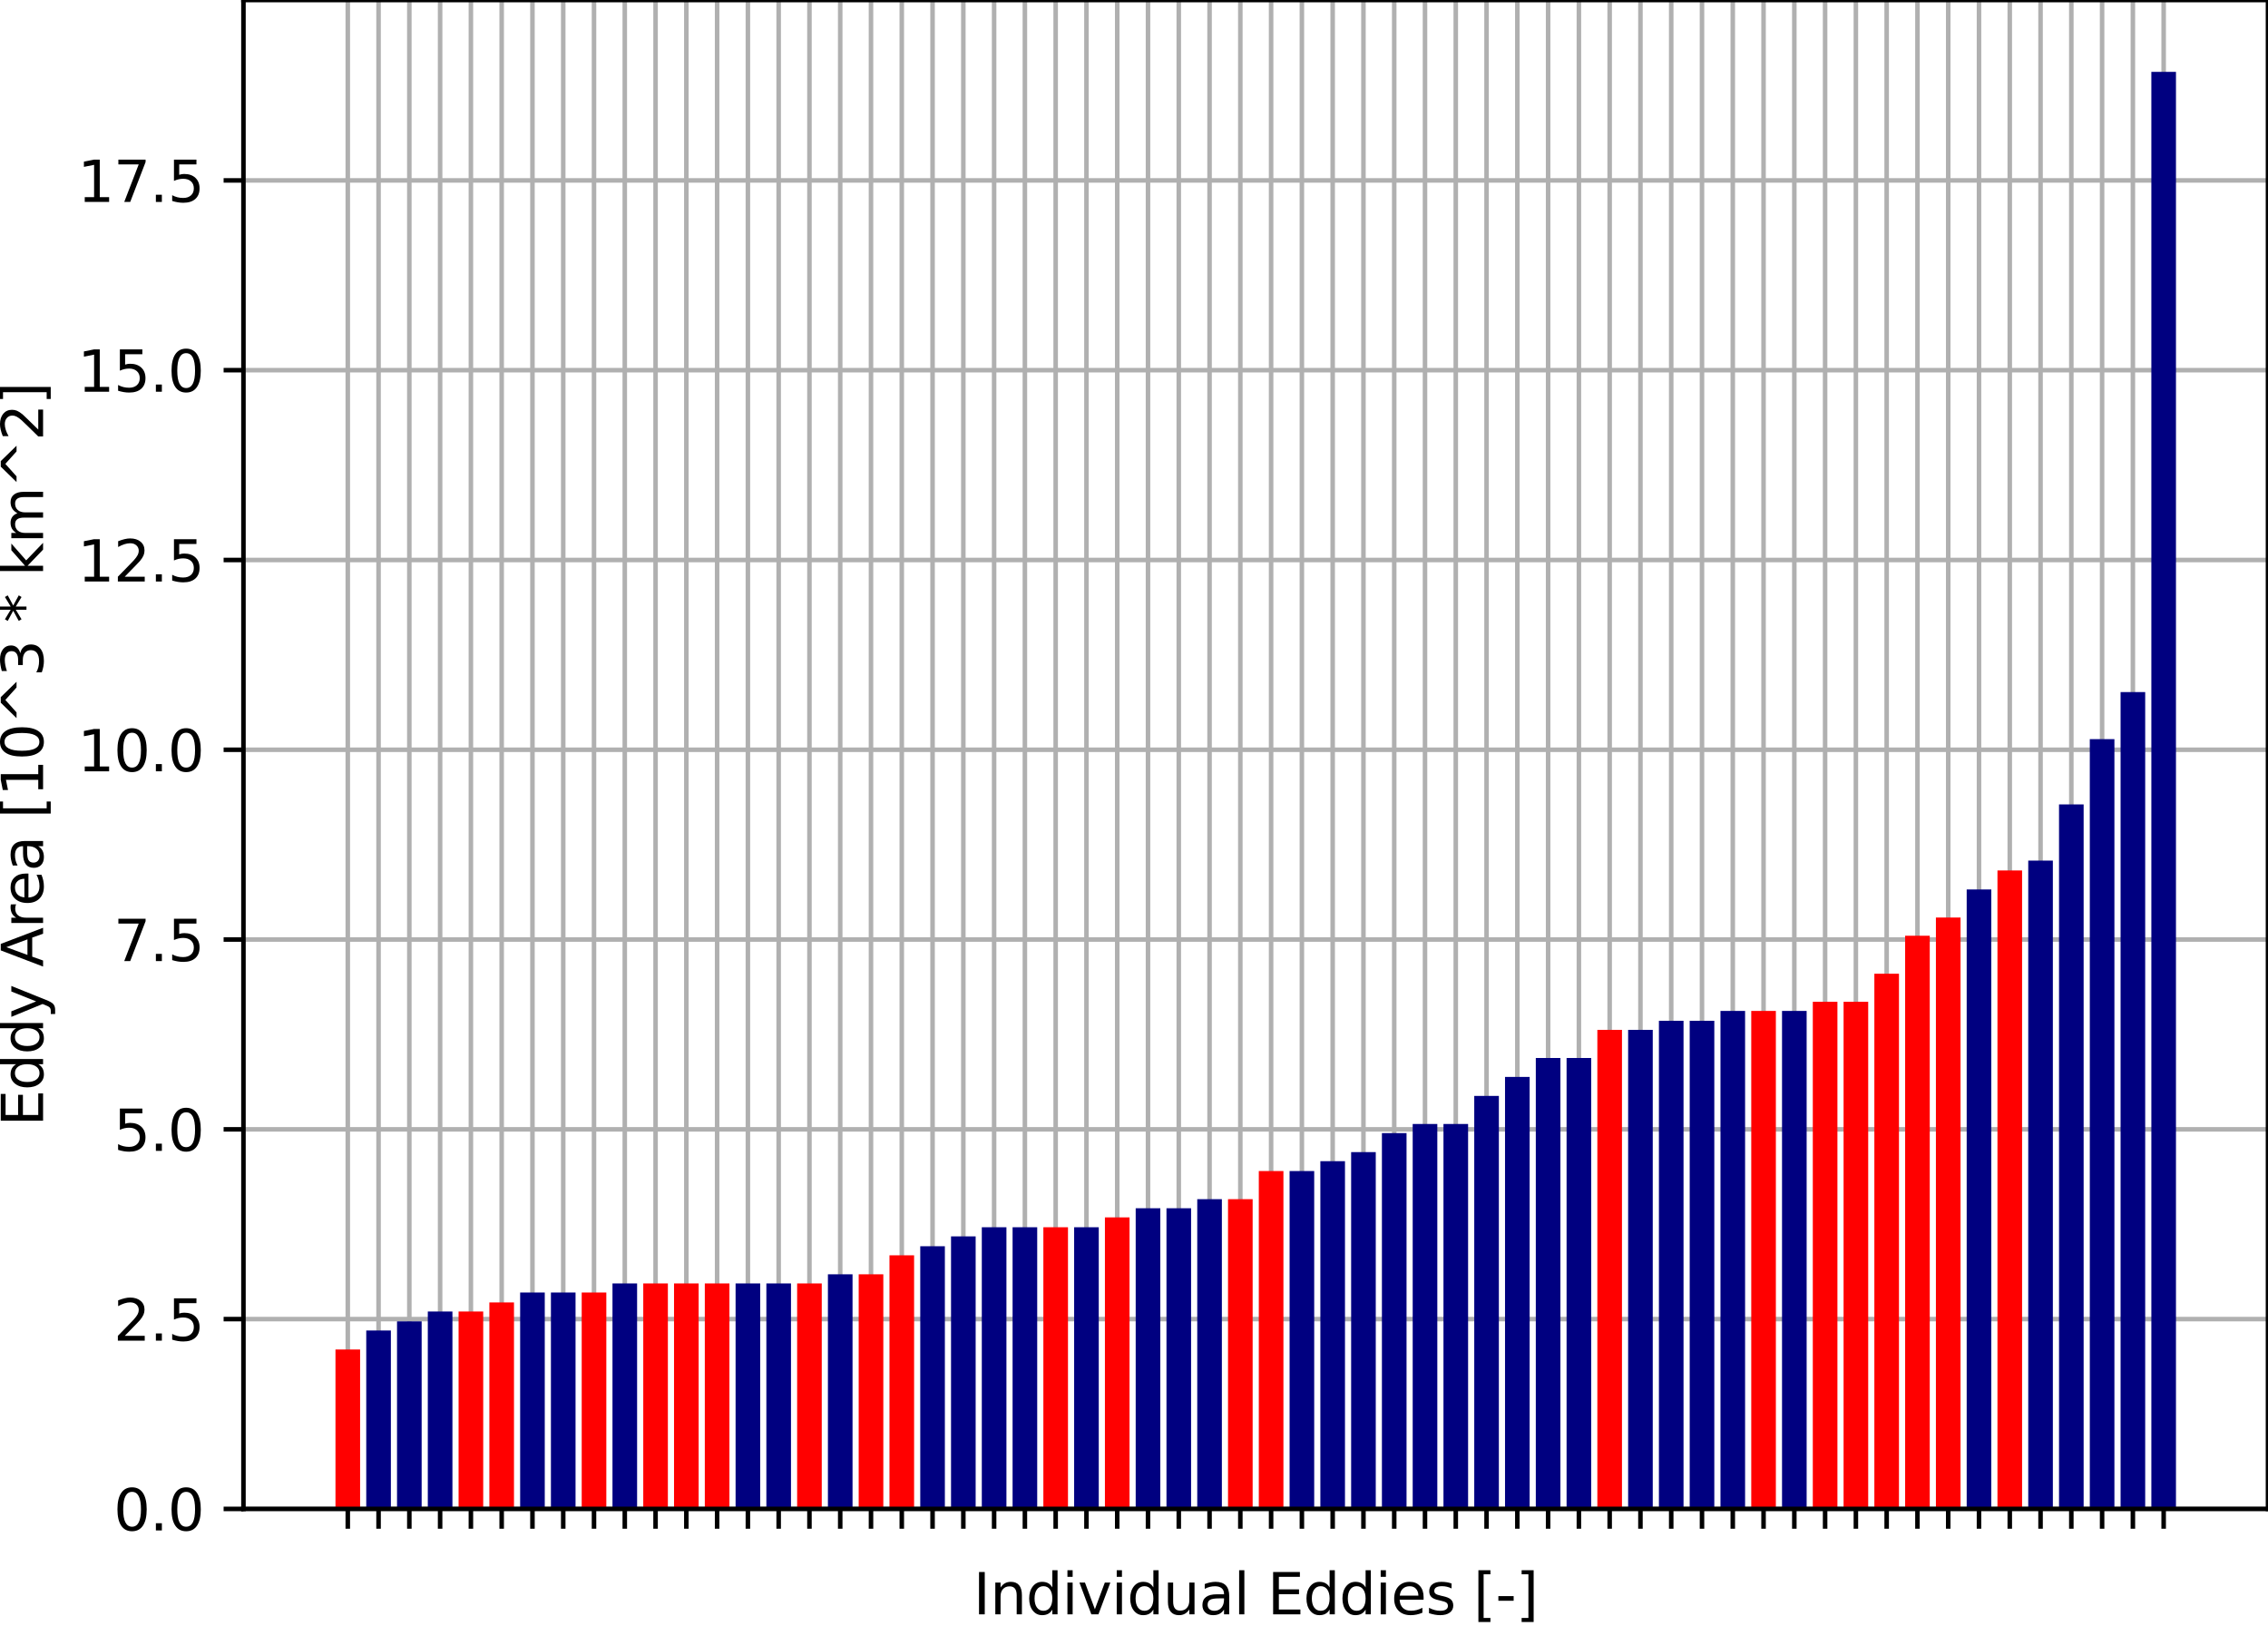 <?xml version="1.0" encoding="utf-8" standalone="no"?>
<!DOCTYPE svg PUBLIC "-//W3C//DTD SVG 1.1//EN"
  "http://www.w3.org/Graphics/SVG/1.1/DTD/svg11.dtd">
<svg xmlns:xlink="http://www.w3.org/1999/xlink" width="400.064pt" height="286.79pt" viewBox="0 0 400.064 286.79" xmlns="http://www.w3.org/2000/svg" version="1.1">
 <defs>
  <style type="text/css">*{stroke-linejoin: round; stroke-linecap: butt}</style>
 </defs>
 <g id="figure_1">
  <g id="patch_1">
   <path d="M -0 286.79 
L 400.064 286.79 
L 400.064 -0 
L -0 -0 
z
" style="fill: #ffffff"/>
  </g>
  <g id="axes_1">
   <g id="patch_2">
    <path d="M 42.944 266.112 
L 400.064 266.112 
L 400.064 -0 
L 42.944 -0 
z
" style="fill: #ffffff"/>
   </g>
   <g id="matplotlib.axis_1">
    <g id="xtick_1">
     <g id="line2d_1">
      <path d="M 61.348 266.112 
L 61.348 -0 
" clip-path="url(#p4e31a59ffe)" style="fill: none; stroke: #b0b0b0; stroke-width: 0.8; stroke-linecap: square"/>
     </g>
     <g id="line2d_2">
      <defs>
       <path id="mfb8a103b02" d="M 0 0 
L 0 3.5 
" style="stroke: #000000; stroke-width: 0.8"/>
      </defs>
      <g>
       <use xlink:href="#mfb8a103b02" x="61.348" y="266.112" style="stroke: #000000; stroke-width: 0.8"/>
      </g>
     </g>
    </g>
    <g id="xtick_2">
     <g id="line2d_3">
      <path d="M 66.777 266.112 
L 66.777 -0 
" clip-path="url(#p4e31a59ffe)" style="fill: none; stroke: #b0b0b0; stroke-width: 0.8; stroke-linecap: square"/>
     </g>
     <g id="line2d_4">
      <g>
       <use xlink:href="#mfb8a103b02" x="66.777" y="266.112" style="stroke: #000000; stroke-width: 0.8"/>
      </g>
     </g>
    </g>
    <g id="xtick_3">
     <g id="line2d_5">
      <path d="M 72.206 266.112 
L 72.206 -0 
" clip-path="url(#p4e31a59ffe)" style="fill: none; stroke: #b0b0b0; stroke-width: 0.8; stroke-linecap: square"/>
     </g>
     <g id="line2d_6">
      <g>
       <use xlink:href="#mfb8a103b02" x="72.206" y="266.112" style="stroke: #000000; stroke-width: 0.8"/>
      </g>
     </g>
    </g>
    <g id="xtick_4">
     <g id="line2d_7">
      <path d="M 77.635 266.112 
L 77.635 -0 
" clip-path="url(#p4e31a59ffe)" style="fill: none; stroke: #b0b0b0; stroke-width: 0.8; stroke-linecap: square"/>
     </g>
     <g id="line2d_8">
      <g>
       <use xlink:href="#mfb8a103b02" x="77.635" y="266.112" style="stroke: #000000; stroke-width: 0.8"/>
      </g>
     </g>
    </g>
    <g id="xtick_5">
     <g id="line2d_9">
      <path d="M 83.064 266.112 
L 83.064 -0 
" clip-path="url(#p4e31a59ffe)" style="fill: none; stroke: #b0b0b0; stroke-width: 0.8; stroke-linecap: square"/>
     </g>
     <g id="line2d_10">
      <g>
       <use xlink:href="#mfb8a103b02" x="83.064" y="266.112" style="stroke: #000000; stroke-width: 0.8"/>
      </g>
     </g>
    </g>
    <g id="xtick_6">
     <g id="line2d_11">
      <path d="M 88.493 266.112 
L 88.493 -0 
" clip-path="url(#p4e31a59ffe)" style="fill: none; stroke: #b0b0b0; stroke-width: 0.8; stroke-linecap: square"/>
     </g>
     <g id="line2d_12">
      <g>
       <use xlink:href="#mfb8a103b02" x="88.493" y="266.112" style="stroke: #000000; stroke-width: 0.8"/>
      </g>
     </g>
    </g>
    <g id="xtick_7">
     <g id="line2d_13">
      <path d="M 93.922 266.112 
L 93.922 -0 
" clip-path="url(#p4e31a59ffe)" style="fill: none; stroke: #b0b0b0; stroke-width: 0.8; stroke-linecap: square"/>
     </g>
     <g id="line2d_14">
      <g>
       <use xlink:href="#mfb8a103b02" x="93.922" y="266.112" style="stroke: #000000; stroke-width: 0.8"/>
      </g>
     </g>
    </g>
    <g id="xtick_8">
     <g id="line2d_15">
      <path d="M 99.351 266.112 
L 99.351 -0 
" clip-path="url(#p4e31a59ffe)" style="fill: none; stroke: #b0b0b0; stroke-width: 0.8; stroke-linecap: square"/>
     </g>
     <g id="line2d_16">
      <g>
       <use xlink:href="#mfb8a103b02" x="99.351" y="266.112" style="stroke: #000000; stroke-width: 0.8"/>
      </g>
     </g>
    </g>
    <g id="xtick_9">
     <g id="line2d_17">
      <path d="M 104.78 266.112 
L 104.78 -0 
" clip-path="url(#p4e31a59ffe)" style="fill: none; stroke: #b0b0b0; stroke-width: 0.8; stroke-linecap: square"/>
     </g>
     <g id="line2d_18">
      <g>
       <use xlink:href="#mfb8a103b02" x="104.78" y="266.112" style="stroke: #000000; stroke-width: 0.8"/>
      </g>
     </g>
    </g>
    <g id="xtick_10">
     <g id="line2d_19">
      <path d="M 110.209 266.112 
L 110.209 -0 
" clip-path="url(#p4e31a59ffe)" style="fill: none; stroke: #b0b0b0; stroke-width: 0.8; stroke-linecap: square"/>
     </g>
     <g id="line2d_20">
      <g>
       <use xlink:href="#mfb8a103b02" x="110.209" y="266.112" style="stroke: #000000; stroke-width: 0.8"/>
      </g>
     </g>
    </g>
    <g id="xtick_11">
     <g id="line2d_21">
      <path d="M 115.638 266.112 
L 115.638 -0 
" clip-path="url(#p4e31a59ffe)" style="fill: none; stroke: #b0b0b0; stroke-width: 0.8; stroke-linecap: square"/>
     </g>
     <g id="line2d_22">
      <g>
       <use xlink:href="#mfb8a103b02" x="115.638" y="266.112" style="stroke: #000000; stroke-width: 0.8"/>
      </g>
     </g>
    </g>
    <g id="xtick_12">
     <g id="line2d_23">
      <path d="M 121.067 266.112 
L 121.067 -0 
" clip-path="url(#p4e31a59ffe)" style="fill: none; stroke: #b0b0b0; stroke-width: 0.8; stroke-linecap: square"/>
     </g>
     <g id="line2d_24">
      <g>
       <use xlink:href="#mfb8a103b02" x="121.067" y="266.112" style="stroke: #000000; stroke-width: 0.8"/>
      </g>
     </g>
    </g>
    <g id="xtick_13">
     <g id="line2d_25">
      <path d="M 126.496 266.112 
L 126.496 -0 
" clip-path="url(#p4e31a59ffe)" style="fill: none; stroke: #b0b0b0; stroke-width: 0.8; stroke-linecap: square"/>
     </g>
     <g id="line2d_26">
      <g>
       <use xlink:href="#mfb8a103b02" x="126.496" y="266.112" style="stroke: #000000; stroke-width: 0.8"/>
      </g>
     </g>
    </g>
    <g id="xtick_14">
     <g id="line2d_27">
      <path d="M 131.925 266.112 
L 131.925 -0 
" clip-path="url(#p4e31a59ffe)" style="fill: none; stroke: #b0b0b0; stroke-width: 0.8; stroke-linecap: square"/>
     </g>
     <g id="line2d_28">
      <g>
       <use xlink:href="#mfb8a103b02" x="131.925" y="266.112" style="stroke: #000000; stroke-width: 0.8"/>
      </g>
     </g>
    </g>
    <g id="xtick_15">
     <g id="line2d_29">
      <path d="M 137.354 266.112 
L 137.354 -0 
" clip-path="url(#p4e31a59ffe)" style="fill: none; stroke: #b0b0b0; stroke-width: 0.8; stroke-linecap: square"/>
     </g>
     <g id="line2d_30">
      <g>
       <use xlink:href="#mfb8a103b02" x="137.354" y="266.112" style="stroke: #000000; stroke-width: 0.8"/>
      </g>
     </g>
    </g>
    <g id="xtick_16">
     <g id="line2d_31">
      <path d="M 142.783 266.112 
L 142.783 -0 
" clip-path="url(#p4e31a59ffe)" style="fill: none; stroke: #b0b0b0; stroke-width: 0.8; stroke-linecap: square"/>
     </g>
     <g id="line2d_32">
      <g>
       <use xlink:href="#mfb8a103b02" x="142.783" y="266.112" style="stroke: #000000; stroke-width: 0.8"/>
      </g>
     </g>
    </g>
    <g id="xtick_17">
     <g id="line2d_33">
      <path d="M 148.212 266.112 
L 148.212 -0 
" clip-path="url(#p4e31a59ffe)" style="fill: none; stroke: #b0b0b0; stroke-width: 0.8; stroke-linecap: square"/>
     </g>
     <g id="line2d_34">
      <g>
       <use xlink:href="#mfb8a103b02" x="148.212" y="266.112" style="stroke: #000000; stroke-width: 0.8"/>
      </g>
     </g>
    </g>
    <g id="xtick_18">
     <g id="line2d_35">
      <path d="M 153.641 266.112 
L 153.641 -0 
" clip-path="url(#p4e31a59ffe)" style="fill: none; stroke: #b0b0b0; stroke-width: 0.8; stroke-linecap: square"/>
     </g>
     <g id="line2d_36">
      <g>
       <use xlink:href="#mfb8a103b02" x="153.641" y="266.112" style="stroke: #000000; stroke-width: 0.8"/>
      </g>
     </g>
    </g>
    <g id="xtick_19">
     <g id="line2d_37">
      <path d="M 159.07 266.112 
L 159.07 -0 
" clip-path="url(#p4e31a59ffe)" style="fill: none; stroke: #b0b0b0; stroke-width: 0.8; stroke-linecap: square"/>
     </g>
     <g id="line2d_38">
      <g>
       <use xlink:href="#mfb8a103b02" x="159.07" y="266.112" style="stroke: #000000; stroke-width: 0.8"/>
      </g>
     </g>
    </g>
    <g id="xtick_20">
     <g id="line2d_39">
      <path d="M 164.499 266.112 
L 164.499 -0 
" clip-path="url(#p4e31a59ffe)" style="fill: none; stroke: #b0b0b0; stroke-width: 0.8; stroke-linecap: square"/>
     </g>
     <g id="line2d_40">
      <g>
       <use xlink:href="#mfb8a103b02" x="164.499" y="266.112" style="stroke: #000000; stroke-width: 0.8"/>
      </g>
     </g>
    </g>
    <g id="xtick_21">
     <g id="line2d_41">
      <path d="M 169.928 266.112 
L 169.928 -0 
" clip-path="url(#p4e31a59ffe)" style="fill: none; stroke: #b0b0b0; stroke-width: 0.8; stroke-linecap: square"/>
     </g>
     <g id="line2d_42">
      <g>
       <use xlink:href="#mfb8a103b02" x="169.928" y="266.112" style="stroke: #000000; stroke-width: 0.8"/>
      </g>
     </g>
    </g>
    <g id="xtick_22">
     <g id="line2d_43">
      <path d="M 175.357 266.112 
L 175.357 -0 
" clip-path="url(#p4e31a59ffe)" style="fill: none; stroke: #b0b0b0; stroke-width: 0.8; stroke-linecap: square"/>
     </g>
     <g id="line2d_44">
      <g>
       <use xlink:href="#mfb8a103b02" x="175.357" y="266.112" style="stroke: #000000; stroke-width: 0.8"/>
      </g>
     </g>
    </g>
    <g id="xtick_23">
     <g id="line2d_45">
      <path d="M 180.786 266.112 
L 180.786 -0 
" clip-path="url(#p4e31a59ffe)" style="fill: none; stroke: #b0b0b0; stroke-width: 0.8; stroke-linecap: square"/>
     </g>
     <g id="line2d_46">
      <g>
       <use xlink:href="#mfb8a103b02" x="180.786" y="266.112" style="stroke: #000000; stroke-width: 0.8"/>
      </g>
     </g>
    </g>
    <g id="xtick_24">
     <g id="line2d_47">
      <path d="M 186.215 266.112 
L 186.215 -0 
" clip-path="url(#p4e31a59ffe)" style="fill: none; stroke: #b0b0b0; stroke-width: 0.8; stroke-linecap: square"/>
     </g>
     <g id="line2d_48">
      <g>
       <use xlink:href="#mfb8a103b02" x="186.215" y="266.112" style="stroke: #000000; stroke-width: 0.8"/>
      </g>
     </g>
    </g>
    <g id="xtick_25">
     <g id="line2d_49">
      <path d="M 191.644 266.112 
L 191.644 -0 
" clip-path="url(#p4e31a59ffe)" style="fill: none; stroke: #b0b0b0; stroke-width: 0.8; stroke-linecap: square"/>
     </g>
     <g id="line2d_50">
      <g>
       <use xlink:href="#mfb8a103b02" x="191.644" y="266.112" style="stroke: #000000; stroke-width: 0.8"/>
      </g>
     </g>
    </g>
    <g id="xtick_26">
     <g id="line2d_51">
      <path d="M 197.073 266.112 
L 197.073 -0 
" clip-path="url(#p4e31a59ffe)" style="fill: none; stroke: #b0b0b0; stroke-width: 0.8; stroke-linecap: square"/>
     </g>
     <g id="line2d_52">
      <g>
       <use xlink:href="#mfb8a103b02" x="197.073" y="266.112" style="stroke: #000000; stroke-width: 0.8"/>
      </g>
     </g>
    </g>
    <g id="xtick_27">
     <g id="line2d_53">
      <path d="M 202.502 266.112 
L 202.502 -0 
" clip-path="url(#p4e31a59ffe)" style="fill: none; stroke: #b0b0b0; stroke-width: 0.8; stroke-linecap: square"/>
     </g>
     <g id="line2d_54">
      <g>
       <use xlink:href="#mfb8a103b02" x="202.502" y="266.112" style="stroke: #000000; stroke-width: 0.8"/>
      </g>
     </g>
    </g>
    <g id="xtick_28">
     <g id="line2d_55">
      <path d="M 207.931 266.112 
L 207.931 -0 
" clip-path="url(#p4e31a59ffe)" style="fill: none; stroke: #b0b0b0; stroke-width: 0.8; stroke-linecap: square"/>
     </g>
     <g id="line2d_56">
      <g>
       <use xlink:href="#mfb8a103b02" x="207.931" y="266.112" style="stroke: #000000; stroke-width: 0.8"/>
      </g>
     </g>
    </g>
    <g id="xtick_29">
     <g id="line2d_57">
      <path d="M 213.36 266.112 
L 213.36 -0 
" clip-path="url(#p4e31a59ffe)" style="fill: none; stroke: #b0b0b0; stroke-width: 0.8; stroke-linecap: square"/>
     </g>
     <g id="line2d_58">
      <g>
       <use xlink:href="#mfb8a103b02" x="213.36" y="266.112" style="stroke: #000000; stroke-width: 0.8"/>
      </g>
     </g>
    </g>
    <g id="xtick_30">
     <g id="line2d_59">
      <path d="M 218.789 266.112 
L 218.789 -0 
" clip-path="url(#p4e31a59ffe)" style="fill: none; stroke: #b0b0b0; stroke-width: 0.8; stroke-linecap: square"/>
     </g>
     <g id="line2d_60">
      <g>
       <use xlink:href="#mfb8a103b02" x="218.789" y="266.112" style="stroke: #000000; stroke-width: 0.8"/>
      </g>
     </g>
    </g>
    <g id="xtick_31">
     <g id="line2d_61">
      <path d="M 224.218 266.112 
L 224.218 -0 
" clip-path="url(#p4e31a59ffe)" style="fill: none; stroke: #b0b0b0; stroke-width: 0.8; stroke-linecap: square"/>
     </g>
     <g id="line2d_62">
      <g>
       <use xlink:href="#mfb8a103b02" x="224.218" y="266.112" style="stroke: #000000; stroke-width: 0.8"/>
      </g>
     </g>
    </g>
    <g id="xtick_32">
     <g id="line2d_63">
      <path d="M 229.647 266.112 
L 229.647 -0 
" clip-path="url(#p4e31a59ffe)" style="fill: none; stroke: #b0b0b0; stroke-width: 0.8; stroke-linecap: square"/>
     </g>
     <g id="line2d_64">
      <g>
       <use xlink:href="#mfb8a103b02" x="229.647" y="266.112" style="stroke: #000000; stroke-width: 0.8"/>
      </g>
     </g>
    </g>
    <g id="xtick_33">
     <g id="line2d_65">
      <path d="M 235.076 266.112 
L 235.076 -0 
" clip-path="url(#p4e31a59ffe)" style="fill: none; stroke: #b0b0b0; stroke-width: 0.8; stroke-linecap: square"/>
     </g>
     <g id="line2d_66">
      <g>
       <use xlink:href="#mfb8a103b02" x="235.076" y="266.112" style="stroke: #000000; stroke-width: 0.8"/>
      </g>
     </g>
    </g>
    <g id="xtick_34">
     <g id="line2d_67">
      <path d="M 240.505 266.112 
L 240.505 -0 
" clip-path="url(#p4e31a59ffe)" style="fill: none; stroke: #b0b0b0; stroke-width: 0.8; stroke-linecap: square"/>
     </g>
     <g id="line2d_68">
      <g>
       <use xlink:href="#mfb8a103b02" x="240.505" y="266.112" style="stroke: #000000; stroke-width: 0.8"/>
      </g>
     </g>
    </g>
    <g id="xtick_35">
     <g id="line2d_69">
      <path d="M 245.934 266.112 
L 245.934 -0 
" clip-path="url(#p4e31a59ffe)" style="fill: none; stroke: #b0b0b0; stroke-width: 0.8; stroke-linecap: square"/>
     </g>
     <g id="line2d_70">
      <g>
       <use xlink:href="#mfb8a103b02" x="245.934" y="266.112" style="stroke: #000000; stroke-width: 0.8"/>
      </g>
     </g>
    </g>
    <g id="xtick_36">
     <g id="line2d_71">
      <path d="M 251.363 266.112 
L 251.363 -0 
" clip-path="url(#p4e31a59ffe)" style="fill: none; stroke: #b0b0b0; stroke-width: 0.8; stroke-linecap: square"/>
     </g>
     <g id="line2d_72">
      <g>
       <use xlink:href="#mfb8a103b02" x="251.363" y="266.112" style="stroke: #000000; stroke-width: 0.8"/>
      </g>
     </g>
    </g>
    <g id="xtick_37">
     <g id="line2d_73">
      <path d="M 256.792 266.112 
L 256.792 -0 
" clip-path="url(#p4e31a59ffe)" style="fill: none; stroke: #b0b0b0; stroke-width: 0.8; stroke-linecap: square"/>
     </g>
     <g id="line2d_74">
      <g>
       <use xlink:href="#mfb8a103b02" x="256.792" y="266.112" style="stroke: #000000; stroke-width: 0.8"/>
      </g>
     </g>
    </g>
    <g id="xtick_38">
     <g id="line2d_75">
      <path d="M 262.221 266.112 
L 262.221 -0 
" clip-path="url(#p4e31a59ffe)" style="fill: none; stroke: #b0b0b0; stroke-width: 0.8; stroke-linecap: square"/>
     </g>
     <g id="line2d_76">
      <g>
       <use xlink:href="#mfb8a103b02" x="262.221" y="266.112" style="stroke: #000000; stroke-width: 0.8"/>
      </g>
     </g>
    </g>
    <g id="xtick_39">
     <g id="line2d_77">
      <path d="M 267.65 266.112 
L 267.65 -0 
" clip-path="url(#p4e31a59ffe)" style="fill: none; stroke: #b0b0b0; stroke-width: 0.8; stroke-linecap: square"/>
     </g>
     <g id="line2d_78">
      <g>
       <use xlink:href="#mfb8a103b02" x="267.65" y="266.112" style="stroke: #000000; stroke-width: 0.8"/>
      </g>
     </g>
    </g>
    <g id="xtick_40">
     <g id="line2d_79">
      <path d="M 273.079 266.112 
L 273.079 -0 
" clip-path="url(#p4e31a59ffe)" style="fill: none; stroke: #b0b0b0; stroke-width: 0.8; stroke-linecap: square"/>
     </g>
     <g id="line2d_80">
      <g>
       <use xlink:href="#mfb8a103b02" x="273.079" y="266.112" style="stroke: #000000; stroke-width: 0.8"/>
      </g>
     </g>
    </g>
    <g id="xtick_41">
     <g id="line2d_81">
      <path d="M 278.508 266.112 
L 278.508 -0 
" clip-path="url(#p4e31a59ffe)" style="fill: none; stroke: #b0b0b0; stroke-width: 0.8; stroke-linecap: square"/>
     </g>
     <g id="line2d_82">
      <g>
       <use xlink:href="#mfb8a103b02" x="278.508" y="266.112" style="stroke: #000000; stroke-width: 0.8"/>
      </g>
     </g>
    </g>
    <g id="xtick_42">
     <g id="line2d_83">
      <path d="M 283.937 266.112 
L 283.937 -0 
" clip-path="url(#p4e31a59ffe)" style="fill: none; stroke: #b0b0b0; stroke-width: 0.8; stroke-linecap: square"/>
     </g>
     <g id="line2d_84">
      <g>
       <use xlink:href="#mfb8a103b02" x="283.937" y="266.112" style="stroke: #000000; stroke-width: 0.8"/>
      </g>
     </g>
    </g>
    <g id="xtick_43">
     <g id="line2d_85">
      <path d="M 289.366 266.112 
L 289.366 -0 
" clip-path="url(#p4e31a59ffe)" style="fill: none; stroke: #b0b0b0; stroke-width: 0.8; stroke-linecap: square"/>
     </g>
     <g id="line2d_86">
      <g>
       <use xlink:href="#mfb8a103b02" x="289.366" y="266.112" style="stroke: #000000; stroke-width: 0.8"/>
      </g>
     </g>
    </g>
    <g id="xtick_44">
     <g id="line2d_87">
      <path d="M 294.795 266.112 
L 294.795 -0 
" clip-path="url(#p4e31a59ffe)" style="fill: none; stroke: #b0b0b0; stroke-width: 0.8; stroke-linecap: square"/>
     </g>
     <g id="line2d_88">
      <g>
       <use xlink:href="#mfb8a103b02" x="294.795" y="266.112" style="stroke: #000000; stroke-width: 0.8"/>
      </g>
     </g>
    </g>
    <g id="xtick_45">
     <g id="line2d_89">
      <path d="M 300.224 266.112 
L 300.224 -0 
" clip-path="url(#p4e31a59ffe)" style="fill: none; stroke: #b0b0b0; stroke-width: 0.8; stroke-linecap: square"/>
     </g>
     <g id="line2d_90">
      <g>
       <use xlink:href="#mfb8a103b02" x="300.224" y="266.112" style="stroke: #000000; stroke-width: 0.8"/>
      </g>
     </g>
    </g>
    <g id="xtick_46">
     <g id="line2d_91">
      <path d="M 305.653 266.112 
L 305.653 -0 
" clip-path="url(#p4e31a59ffe)" style="fill: none; stroke: #b0b0b0; stroke-width: 0.8; stroke-linecap: square"/>
     </g>
     <g id="line2d_92">
      <g>
       <use xlink:href="#mfb8a103b02" x="305.653" y="266.112" style="stroke: #000000; stroke-width: 0.8"/>
      </g>
     </g>
    </g>
    <g id="xtick_47">
     <g id="line2d_93">
      <path d="M 311.082 266.112 
L 311.082 -0 
" clip-path="url(#p4e31a59ffe)" style="fill: none; stroke: #b0b0b0; stroke-width: 0.8; stroke-linecap: square"/>
     </g>
     <g id="line2d_94">
      <g>
       <use xlink:href="#mfb8a103b02" x="311.082" y="266.112" style="stroke: #000000; stroke-width: 0.8"/>
      </g>
     </g>
    </g>
    <g id="xtick_48">
     <g id="line2d_95">
      <path d="M 316.511 266.112 
L 316.511 -0 
" clip-path="url(#p4e31a59ffe)" style="fill: none; stroke: #b0b0b0; stroke-width: 0.8; stroke-linecap: square"/>
     </g>
     <g id="line2d_96">
      <g>
       <use xlink:href="#mfb8a103b02" x="316.511" y="266.112" style="stroke: #000000; stroke-width: 0.8"/>
      </g>
     </g>
    </g>
    <g id="xtick_49">
     <g id="line2d_97">
      <path d="M 321.94 266.112 
L 321.94 -0 
" clip-path="url(#p4e31a59ffe)" style="fill: none; stroke: #b0b0b0; stroke-width: 0.8; stroke-linecap: square"/>
     </g>
     <g id="line2d_98">
      <g>
       <use xlink:href="#mfb8a103b02" x="321.94" y="266.112" style="stroke: #000000; stroke-width: 0.8"/>
      </g>
     </g>
    </g>
    <g id="xtick_50">
     <g id="line2d_99">
      <path d="M 327.369 266.112 
L 327.369 -0 
" clip-path="url(#p4e31a59ffe)" style="fill: none; stroke: #b0b0b0; stroke-width: 0.8; stroke-linecap: square"/>
     </g>
     <g id="line2d_100">
      <g>
       <use xlink:href="#mfb8a103b02" x="327.369" y="266.112" style="stroke: #000000; stroke-width: 0.8"/>
      </g>
     </g>
    </g>
    <g id="xtick_51">
     <g id="line2d_101">
      <path d="M 332.798 266.112 
L 332.798 -0 
" clip-path="url(#p4e31a59ffe)" style="fill: none; stroke: #b0b0b0; stroke-width: 0.8; stroke-linecap: square"/>
     </g>
     <g id="line2d_102">
      <g>
       <use xlink:href="#mfb8a103b02" x="332.798" y="266.112" style="stroke: #000000; stroke-width: 0.8"/>
      </g>
     </g>
    </g>
    <g id="xtick_52">
     <g id="line2d_103">
      <path d="M 338.227 266.112 
L 338.227 -0 
" clip-path="url(#p4e31a59ffe)" style="fill: none; stroke: #b0b0b0; stroke-width: 0.8; stroke-linecap: square"/>
     </g>
     <g id="line2d_104">
      <g>
       <use xlink:href="#mfb8a103b02" x="338.227" y="266.112" style="stroke: #000000; stroke-width: 0.8"/>
      </g>
     </g>
    </g>
    <g id="xtick_53">
     <g id="line2d_105">
      <path d="M 343.656 266.112 
L 343.656 -0 
" clip-path="url(#p4e31a59ffe)" style="fill: none; stroke: #b0b0b0; stroke-width: 0.8; stroke-linecap: square"/>
     </g>
     <g id="line2d_106">
      <g>
       <use xlink:href="#mfb8a103b02" x="343.656" y="266.112" style="stroke: #000000; stroke-width: 0.8"/>
      </g>
     </g>
    </g>
    <g id="xtick_54">
     <g id="line2d_107">
      <path d="M 349.085 266.112 
L 349.085 -0 
" clip-path="url(#p4e31a59ffe)" style="fill: none; stroke: #b0b0b0; stroke-width: 0.8; stroke-linecap: square"/>
     </g>
     <g id="line2d_108">
      <g>
       <use xlink:href="#mfb8a103b02" x="349.085" y="266.112" style="stroke: #000000; stroke-width: 0.8"/>
      </g>
     </g>
    </g>
    <g id="xtick_55">
     <g id="line2d_109">
      <path d="M 354.514 266.112 
L 354.514 -0 
" clip-path="url(#p4e31a59ffe)" style="fill: none; stroke: #b0b0b0; stroke-width: 0.8; stroke-linecap: square"/>
     </g>
     <g id="line2d_110">
      <g>
       <use xlink:href="#mfb8a103b02" x="354.514" y="266.112" style="stroke: #000000; stroke-width: 0.8"/>
      </g>
     </g>
    </g>
    <g id="xtick_56">
     <g id="line2d_111">
      <path d="M 359.943 266.112 
L 359.943 -0 
" clip-path="url(#p4e31a59ffe)" style="fill: none; stroke: #b0b0b0; stroke-width: 0.8; stroke-linecap: square"/>
     </g>
     <g id="line2d_112">
      <g>
       <use xlink:href="#mfb8a103b02" x="359.943" y="266.112" style="stroke: #000000; stroke-width: 0.8"/>
      </g>
     </g>
    </g>
    <g id="xtick_57">
     <g id="line2d_113">
      <path d="M 365.372 266.112 
L 365.372 -0 
" clip-path="url(#p4e31a59ffe)" style="fill: none; stroke: #b0b0b0; stroke-width: 0.8; stroke-linecap: square"/>
     </g>
     <g id="line2d_114">
      <g>
       <use xlink:href="#mfb8a103b02" x="365.372" y="266.112" style="stroke: #000000; stroke-width: 0.8"/>
      </g>
     </g>
    </g>
    <g id="xtick_58">
     <g id="line2d_115">
      <path d="M 370.801 266.112 
L 370.801 -0 
" clip-path="url(#p4e31a59ffe)" style="fill: none; stroke: #b0b0b0; stroke-width: 0.8; stroke-linecap: square"/>
     </g>
     <g id="line2d_116">
      <g>
       <use xlink:href="#mfb8a103b02" x="370.801" y="266.112" style="stroke: #000000; stroke-width: 0.8"/>
      </g>
     </g>
    </g>
    <g id="xtick_59">
     <g id="line2d_117">
      <path d="M 376.23 266.112 
L 376.23 -0 
" clip-path="url(#p4e31a59ffe)" style="fill: none; stroke: #b0b0b0; stroke-width: 0.8; stroke-linecap: square"/>
     </g>
     <g id="line2d_118">
      <g>
       <use xlink:href="#mfb8a103b02" x="376.23" y="266.112" style="stroke: #000000; stroke-width: 0.8"/>
      </g>
     </g>
    </g>
    <g id="xtick_60">
     <g id="line2d_119">
      <path d="M 381.659 266.112 
L 381.659 -0 
" clip-path="url(#p4e31a59ffe)" style="fill: none; stroke: #b0b0b0; stroke-width: 0.8; stroke-linecap: square"/>
     </g>
     <g id="line2d_120">
      <g>
       <use xlink:href="#mfb8a103b02" x="381.659" y="266.112" style="stroke: #000000; stroke-width: 0.8"/>
      </g>
     </g>
    </g>
    <g id="text_1">
     <!-- Individual Eddies [-] -->
     <g transform="translate(171.69 284.71)scale(0.1 -0.1)">
      <defs>
       <path id="DejaVuSans-49" d="M 628 4666 
L 1259 4666 
L 1259 0 
L 628 0 
L 628 4666 
z
" transform="scale(0.016)"/>
       <path id="DejaVuSans-6e" d="M 3513 2113 
L 3513 0 
L 2938 0 
L 2938 2094 
Q 2938 2591 2744 2837 
Q 2550 3084 2163 3084 
Q 1697 3084 1428 2787 
Q 1159 2491 1159 1978 
L 1159 0 
L 581 0 
L 581 3500 
L 1159 3500 
L 1159 2956 
Q 1366 3272 1645 3428 
Q 1925 3584 2291 3584 
Q 2894 3584 3203 3211 
Q 3513 2838 3513 2113 
z
" transform="scale(0.016)"/>
       <path id="DejaVuSans-64" d="M 2906 2969 
L 2906 4863 
L 3481 4863 
L 3481 0 
L 2906 0 
L 2906 525 
Q 2725 213 2448 61 
Q 2172 -91 1784 -91 
Q 1150 -91 751 415 
Q 353 922 353 1747 
Q 353 2572 751 3078 
Q 1150 3584 1784 3584 
Q 2172 3584 2448 3432 
Q 2725 3281 2906 2969 
z
M 947 1747 
Q 947 1113 1208 752 
Q 1469 391 1925 391 
Q 2381 391 2643 752 
Q 2906 1113 2906 1747 
Q 2906 2381 2643 2742 
Q 2381 3103 1925 3103 
Q 1469 3103 1208 2742 
Q 947 2381 947 1747 
z
" transform="scale(0.016)"/>
       <path id="DejaVuSans-69" d="M 603 3500 
L 1178 3500 
L 1178 0 
L 603 0 
L 603 3500 
z
M 603 4863 
L 1178 4863 
L 1178 4134 
L 603 4134 
L 603 4863 
z
" transform="scale(0.016)"/>
       <path id="DejaVuSans-76" d="M 191 3500 
L 800 3500 
L 1894 563 
L 2988 3500 
L 3597 3500 
L 2284 0 
L 1503 0 
L 191 3500 
z
" transform="scale(0.016)"/>
       <path id="DejaVuSans-75" d="M 544 1381 
L 544 3500 
L 1119 3500 
L 1119 1403 
Q 1119 906 1312 657 
Q 1506 409 1894 409 
Q 2359 409 2629 706 
Q 2900 1003 2900 1516 
L 2900 3500 
L 3475 3500 
L 3475 0 
L 2900 0 
L 2900 538 
Q 2691 219 2414 64 
Q 2138 -91 1772 -91 
Q 1169 -91 856 284 
Q 544 659 544 1381 
z
M 1991 3584 
L 1991 3584 
z
" transform="scale(0.016)"/>
       <path id="DejaVuSans-61" d="M 2194 1759 
Q 1497 1759 1228 1600 
Q 959 1441 959 1056 
Q 959 750 1161 570 
Q 1363 391 1709 391 
Q 2188 391 2477 730 
Q 2766 1069 2766 1631 
L 2766 1759 
L 2194 1759 
z
M 3341 1997 
L 3341 0 
L 2766 0 
L 2766 531 
Q 2569 213 2275 61 
Q 1981 -91 1556 -91 
Q 1019 -91 701 211 
Q 384 513 384 1019 
Q 384 1609 779 1909 
Q 1175 2209 1959 2209 
L 2766 2209 
L 2766 2266 
Q 2766 2663 2505 2880 
Q 2244 3097 1772 3097 
Q 1472 3097 1187 3025 
Q 903 2953 641 2809 
L 641 3341 
Q 956 3463 1253 3523 
Q 1550 3584 1831 3584 
Q 2591 3584 2966 3190 
Q 3341 2797 3341 1997 
z
" transform="scale(0.016)"/>
       <path id="DejaVuSans-6c" d="M 603 4863 
L 1178 4863 
L 1178 0 
L 603 0 
L 603 4863 
z
" transform="scale(0.016)"/>
       <path id="DejaVuSans-20" transform="scale(0.016)"/>
       <path id="DejaVuSans-45" d="M 628 4666 
L 3578 4666 
L 3578 4134 
L 1259 4134 
L 1259 2753 
L 3481 2753 
L 3481 2222 
L 1259 2222 
L 1259 531 
L 3634 531 
L 3634 0 
L 628 0 
L 628 4666 
z
" transform="scale(0.016)"/>
       <path id="DejaVuSans-65" d="M 3597 1894 
L 3597 1613 
L 953 1613 
Q 991 1019 1311 708 
Q 1631 397 2203 397 
Q 2534 397 2845 478 
Q 3156 559 3463 722 
L 3463 178 
Q 3153 47 2828 -22 
Q 2503 -91 2169 -91 
Q 1331 -91 842 396 
Q 353 884 353 1716 
Q 353 2575 817 3079 
Q 1281 3584 2069 3584 
Q 2775 3584 3186 3129 
Q 3597 2675 3597 1894 
z
M 3022 2063 
Q 3016 2534 2758 2815 
Q 2500 3097 2075 3097 
Q 1594 3097 1305 2825 
Q 1016 2553 972 2059 
L 3022 2063 
z
" transform="scale(0.016)"/>
       <path id="DejaVuSans-73" d="M 2834 3397 
L 2834 2853 
Q 2591 2978 2328 3040 
Q 2066 3103 1784 3103 
Q 1356 3103 1142 2972 
Q 928 2841 928 2578 
Q 928 2378 1081 2264 
Q 1234 2150 1697 2047 
L 1894 2003 
Q 2506 1872 2764 1633 
Q 3022 1394 3022 966 
Q 3022 478 2636 193 
Q 2250 -91 1575 -91 
Q 1294 -91 989 -36 
Q 684 19 347 128 
L 347 722 
Q 666 556 975 473 
Q 1284 391 1588 391 
Q 1994 391 2212 530 
Q 2431 669 2431 922 
Q 2431 1156 2273 1281 
Q 2116 1406 1581 1522 
L 1381 1569 
Q 847 1681 609 1914 
Q 372 2147 372 2553 
Q 372 3047 722 3315 
Q 1072 3584 1716 3584 
Q 2034 3584 2315 3537 
Q 2597 3491 2834 3397 
z
" transform="scale(0.016)"/>
       <path id="DejaVuSans-5b" d="M 550 4863 
L 1875 4863 
L 1875 4416 
L 1125 4416 
L 1125 -397 
L 1875 -397 
L 1875 -844 
L 550 -844 
L 550 4863 
z
" transform="scale(0.016)"/>
       <path id="DejaVuSans-2d" d="M 313 2009 
L 1997 2009 
L 1997 1497 
L 313 1497 
L 313 2009 
z
" transform="scale(0.016)"/>
       <path id="DejaVuSans-5d" d="M 1947 4863 
L 1947 -844 
L 622 -844 
L 622 -397 
L 1369 -397 
L 1369 4416 
L 622 4416 
L 622 4863 
L 1947 4863 
z
" transform="scale(0.016)"/>
      </defs>
      <use xlink:href="#DejaVuSans-49"/>
      <use xlink:href="#DejaVuSans-6e" x="29.492"/>
      <use xlink:href="#DejaVuSans-64" x="92.871"/>
      <use xlink:href="#DejaVuSans-69" x="156.348"/>
      <use xlink:href="#DejaVuSans-76" x="184.131"/>
      <use xlink:href="#DejaVuSans-69" x="243.311"/>
      <use xlink:href="#DejaVuSans-64" x="271.094"/>
      <use xlink:href="#DejaVuSans-75" x="334.57"/>
      <use xlink:href="#DejaVuSans-61" x="397.949"/>
      <use xlink:href="#DejaVuSans-6c" x="459.229"/>
      <use xlink:href="#DejaVuSans-20" x="487.012"/>
      <use xlink:href="#DejaVuSans-45" x="518.799"/>
      <use xlink:href="#DejaVuSans-64" x="581.982"/>
      <use xlink:href="#DejaVuSans-64" x="645.459"/>
      <use xlink:href="#DejaVuSans-69" x="708.936"/>
      <use xlink:href="#DejaVuSans-65" x="736.719"/>
      <use xlink:href="#DejaVuSans-73" x="798.242"/>
      <use xlink:href="#DejaVuSans-20" x="850.342"/>
      <use xlink:href="#DejaVuSans-5b" x="882.129"/>
      <use xlink:href="#DejaVuSans-2d" x="921.143"/>
      <use xlink:href="#DejaVuSans-5d" x="957.227"/>
     </g>
    </g>
   </g>
   <g id="matplotlib.axis_2">
    <g id="ytick_1">
     <g id="line2d_121">
      <path d="M 42.944 266.112 
L 400.064 266.112 
" clip-path="url(#p4e31a59ffe)" style="fill: none; stroke: #b0b0b0; stroke-width: 0.8; stroke-linecap: square"/>
     </g>
     <g id="line2d_122">
      <defs>
       <path id="md5a169bac4" d="M 0 0 
L -3.5 0 
" style="stroke: #000000; stroke-width: 0.8"/>
      </defs>
      <g>
       <use xlink:href="#md5a169bac4" x="42.944" y="266.112" style="stroke: #000000; stroke-width: 0.8"/>
      </g>
     </g>
     <g id="text_2">
      <!-- 0.0 -->
      <g transform="translate(20.041 269.911)scale(0.1 -0.1)">
       <defs>
        <path id="DejaVuSans-30" d="M 2034 4250 
Q 1547 4250 1301 3770 
Q 1056 3291 1056 2328 
Q 1056 1369 1301 889 
Q 1547 409 2034 409 
Q 2525 409 2770 889 
Q 3016 1369 3016 2328 
Q 3016 3291 2770 3770 
Q 2525 4250 2034 4250 
z
M 2034 4750 
Q 2819 4750 3233 4129 
Q 3647 3509 3647 2328 
Q 3647 1150 3233 529 
Q 2819 -91 2034 -91 
Q 1250 -91 836 529 
Q 422 1150 422 2328 
Q 422 3509 836 4129 
Q 1250 4750 2034 4750 
z
" transform="scale(0.016)"/>
        <path id="DejaVuSans-2e" d="M 684 794 
L 1344 794 
L 1344 0 
L 684 0 
L 684 794 
z
" transform="scale(0.016)"/>
       </defs>
       <use xlink:href="#DejaVuSans-30"/>
       <use xlink:href="#DejaVuSans-2e" x="63.623"/>
       <use xlink:href="#DejaVuSans-30" x="95.41"/>
      </g>
     </g>
    </g>
    <g id="ytick_2">
     <g id="line2d_123">
      <path d="M 42.944 232.641 
L 400.064 232.641 
" clip-path="url(#p4e31a59ffe)" style="fill: none; stroke: #b0b0b0; stroke-width: 0.8; stroke-linecap: square"/>
     </g>
     <g id="line2d_124">
      <g>
       <use xlink:href="#md5a169bac4" x="42.944" y="232.641" style="stroke: #000000; stroke-width: 0.8"/>
      </g>
     </g>
     <g id="text_3">
      <!-- 2.5 -->
      <g transform="translate(20.041 236.441)scale(0.1 -0.1)">
       <defs>
        <path id="DejaVuSans-32" d="M 1228 531 
L 3431 531 
L 3431 0 
L 469 0 
L 469 531 
Q 828 903 1448 1529 
Q 2069 2156 2228 2338 
Q 2531 2678 2651 2914 
Q 2772 3150 2772 3378 
Q 2772 3750 2511 3984 
Q 2250 4219 1831 4219 
Q 1534 4219 1204 4116 
Q 875 4013 500 3803 
L 500 4441 
Q 881 4594 1212 4672 
Q 1544 4750 1819 4750 
Q 2544 4750 2975 4387 
Q 3406 4025 3406 3419 
Q 3406 3131 3298 2873 
Q 3191 2616 2906 2266 
Q 2828 2175 2409 1742 
Q 1991 1309 1228 531 
z
" transform="scale(0.016)"/>
        <path id="DejaVuSans-35" d="M 691 4666 
L 3169 4666 
L 3169 4134 
L 1269 4134 
L 1269 2991 
Q 1406 3038 1543 3061 
Q 1681 3084 1819 3084 
Q 2600 3084 3056 2656 
Q 3513 2228 3513 1497 
Q 3513 744 3044 326 
Q 2575 -91 1722 -91 
Q 1428 -91 1123 -41 
Q 819 9 494 109 
L 494 744 
Q 775 591 1075 516 
Q 1375 441 1709 441 
Q 2250 441 2565 725 
Q 2881 1009 2881 1497 
Q 2881 1984 2565 2268 
Q 2250 2553 1709 2553 
Q 1456 2553 1204 2497 
Q 953 2441 691 2322 
L 691 4666 
z
" transform="scale(0.016)"/>
       </defs>
       <use xlink:href="#DejaVuSans-32"/>
       <use xlink:href="#DejaVuSans-2e" x="63.623"/>
       <use xlink:href="#DejaVuSans-35" x="95.41"/>
      </g>
     </g>
    </g>
    <g id="ytick_3">
     <g id="line2d_125">
      <path d="M 42.944 199.171 
L 400.064 199.171 
" clip-path="url(#p4e31a59ffe)" style="fill: none; stroke: #b0b0b0; stroke-width: 0.8; stroke-linecap: square"/>
     </g>
     <g id="line2d_126">
      <g>
       <use xlink:href="#md5a169bac4" x="42.944" y="199.171" style="stroke: #000000; stroke-width: 0.8"/>
      </g>
     </g>
     <g id="text_4">
      <!-- 5.0 -->
      <g transform="translate(20.041 202.97)scale(0.1 -0.1)">
       <use xlink:href="#DejaVuSans-35"/>
       <use xlink:href="#DejaVuSans-2e" x="63.623"/>
       <use xlink:href="#DejaVuSans-30" x="95.41"/>
      </g>
     </g>
    </g>
    <g id="ytick_4">
     <g id="line2d_127">
      <path d="M 42.944 165.7 
L 400.064 165.7 
" clip-path="url(#p4e31a59ffe)" style="fill: none; stroke: #b0b0b0; stroke-width: 0.8; stroke-linecap: square"/>
     </g>
     <g id="line2d_128">
      <g>
       <use xlink:href="#md5a169bac4" x="42.944" y="165.7" style="stroke: #000000; stroke-width: 0.8"/>
      </g>
     </g>
     <g id="text_5">
      <!-- 7.5 -->
      <g transform="translate(20.041 169.499)scale(0.1 -0.1)">
       <defs>
        <path id="DejaVuSans-37" d="M 525 4666 
L 3525 4666 
L 3525 4397 
L 1831 0 
L 1172 0 
L 2766 4134 
L 525 4134 
L 525 4666 
z
" transform="scale(0.016)"/>
       </defs>
       <use xlink:href="#DejaVuSans-37"/>
       <use xlink:href="#DejaVuSans-2e" x="63.623"/>
       <use xlink:href="#DejaVuSans-35" x="95.41"/>
      </g>
     </g>
    </g>
    <g id="ytick_5">
     <g id="line2d_129">
      <path d="M 42.944 132.229 
L 400.064 132.229 
" clip-path="url(#p4e31a59ffe)" style="fill: none; stroke: #b0b0b0; stroke-width: 0.8; stroke-linecap: square"/>
     </g>
     <g id="line2d_130">
      <g>
       <use xlink:href="#md5a169bac4" x="42.944" y="132.229" style="stroke: #000000; stroke-width: 0.8"/>
      </g>
     </g>
     <g id="text_6">
      <!-- 10.0 -->
      <g transform="translate(13.678 136.028)scale(0.1 -0.1)">
       <defs>
        <path id="DejaVuSans-31" d="M 794 531 
L 1825 531 
L 1825 4091 
L 703 3866 
L 703 4441 
L 1819 4666 
L 2450 4666 
L 2450 531 
L 3481 531 
L 3481 0 
L 794 0 
L 794 531 
z
" transform="scale(0.016)"/>
       </defs>
       <use xlink:href="#DejaVuSans-31"/>
       <use xlink:href="#DejaVuSans-30" x="63.623"/>
       <use xlink:href="#DejaVuSans-2e" x="127.246"/>
       <use xlink:href="#DejaVuSans-30" x="159.033"/>
      </g>
     </g>
    </g>
    <g id="ytick_6">
     <g id="line2d_131">
      <path d="M 42.944 98.759 
L 400.064 98.759 
" clip-path="url(#p4e31a59ffe)" style="fill: none; stroke: #b0b0b0; stroke-width: 0.8; stroke-linecap: square"/>
     </g>
     <g id="line2d_132">
      <g>
       <use xlink:href="#md5a169bac4" x="42.944" y="98.759" style="stroke: #000000; stroke-width: 0.8"/>
      </g>
     </g>
     <g id="text_7">
      <!-- 12.5 -->
      <g transform="translate(13.678 102.558)scale(0.1 -0.1)">
       <use xlink:href="#DejaVuSans-31"/>
       <use xlink:href="#DejaVuSans-32" x="63.623"/>
       <use xlink:href="#DejaVuSans-2e" x="127.246"/>
       <use xlink:href="#DejaVuSans-35" x="159.033"/>
      </g>
     </g>
    </g>
    <g id="ytick_7">
     <g id="line2d_133">
      <path d="M 42.944 65.288 
L 400.064 65.288 
" clip-path="url(#p4e31a59ffe)" style="fill: none; stroke: #b0b0b0; stroke-width: 0.8; stroke-linecap: square"/>
     </g>
     <g id="line2d_134">
      <g>
       <use xlink:href="#md5a169bac4" x="42.944" y="65.288" style="stroke: #000000; stroke-width: 0.8"/>
      </g>
     </g>
     <g id="text_8">
      <!-- 15.0 -->
      <g transform="translate(13.678 69.087)scale(0.1 -0.1)">
       <use xlink:href="#DejaVuSans-31"/>
       <use xlink:href="#DejaVuSans-35" x="63.623"/>
       <use xlink:href="#DejaVuSans-2e" x="127.246"/>
       <use xlink:href="#DejaVuSans-30" x="159.033"/>
      </g>
     </g>
    </g>
    <g id="ytick_8">
     <g id="line2d_135">
      <path d="M 42.944 31.817 
L 400.064 31.817 
" clip-path="url(#p4e31a59ffe)" style="fill: none; stroke: #b0b0b0; stroke-width: 0.8; stroke-linecap: square"/>
     </g>
     <g id="line2d_136">
      <g>
       <use xlink:href="#md5a169bac4" x="42.944" y="31.817" style="stroke: #000000; stroke-width: 0.8"/>
      </g>
     </g>
     <g id="text_9">
      <!-- 17.5 -->
      <g transform="translate(13.678 35.616)scale(0.1 -0.1)">
       <use xlink:href="#DejaVuSans-31"/>
       <use xlink:href="#DejaVuSans-37" x="63.623"/>
       <use xlink:href="#DejaVuSans-2e" x="127.246"/>
       <use xlink:href="#DejaVuSans-35" x="159.033"/>
      </g>
     </g>
    </g>
    <g id="text_10">
     <!-- Eddy Area [10^3 * km^2] -->
     <g transform="translate(7.598 198.655)rotate(-90)scale(0.1 -0.1)">
      <defs>
       <path id="DejaVuSans-79" d="M 2059 -325 
Q 1816 -950 1584 -1140 
Q 1353 -1331 966 -1331 
L 506 -1331 
L 506 -850 
L 844 -850 
Q 1081 -850 1212 -737 
Q 1344 -625 1503 -206 
L 1606 56 
L 191 3500 
L 800 3500 
L 1894 763 
L 2988 3500 
L 3597 3500 
L 2059 -325 
z
" transform="scale(0.016)"/>
       <path id="DejaVuSans-41" d="M 2188 4044 
L 1331 1722 
L 3047 1722 
L 2188 4044 
z
M 1831 4666 
L 2547 4666 
L 4325 0 
L 3669 0 
L 3244 1197 
L 1141 1197 
L 716 0 
L 50 0 
L 1831 4666 
z
" transform="scale(0.016)"/>
       <path id="DejaVuSans-72" d="M 2631 2963 
Q 2534 3019 2420 3045 
Q 2306 3072 2169 3072 
Q 1681 3072 1420 2755 
Q 1159 2438 1159 1844 
L 1159 0 
L 581 0 
L 581 3500 
L 1159 3500 
L 1159 2956 
Q 1341 3275 1631 3429 
Q 1922 3584 2338 3584 
Q 2397 3584 2469 3576 
Q 2541 3569 2628 3553 
L 2631 2963 
z
" transform="scale(0.016)"/>
       <path id="DejaVuSans-5e" d="M 2988 4666 
L 4684 2925 
L 4056 2925 
L 2681 4159 
L 1306 2925 
L 678 2925 
L 2375 4666 
L 2988 4666 
z
" transform="scale(0.016)"/>
       <path id="DejaVuSans-33" d="M 2597 2516 
Q 3050 2419 3304 2112 
Q 3559 1806 3559 1356 
Q 3559 666 3084 287 
Q 2609 -91 1734 -91 
Q 1441 -91 1130 -33 
Q 819 25 488 141 
L 488 750 
Q 750 597 1062 519 
Q 1375 441 1716 441 
Q 2309 441 2620 675 
Q 2931 909 2931 1356 
Q 2931 1769 2642 2001 
Q 2353 2234 1838 2234 
L 1294 2234 
L 1294 2753 
L 1863 2753 
Q 2328 2753 2575 2939 
Q 2822 3125 2822 3475 
Q 2822 3834 2567 4026 
Q 2313 4219 1838 4219 
Q 1578 4219 1281 4162 
Q 984 4106 628 3988 
L 628 4550 
Q 988 4650 1302 4700 
Q 1616 4750 1894 4750 
Q 2613 4750 3031 4423 
Q 3450 4097 3450 3541 
Q 3450 3153 3228 2886 
Q 3006 2619 2597 2516 
z
" transform="scale(0.016)"/>
       <path id="DejaVuSans-2a" d="M 3009 3897 
L 1888 3291 
L 3009 2681 
L 2828 2375 
L 1778 3009 
L 1778 1831 
L 1422 1831 
L 1422 3009 
L 372 2375 
L 191 2681 
L 1313 3291 
L 191 3897 
L 372 4206 
L 1422 3572 
L 1422 4750 
L 1778 4750 
L 1778 3572 
L 2828 4206 
L 3009 3897 
z
" transform="scale(0.016)"/>
       <path id="DejaVuSans-6b" d="M 581 4863 
L 1159 4863 
L 1159 1991 
L 2875 3500 
L 3609 3500 
L 1753 1863 
L 3688 0 
L 2938 0 
L 1159 1709 
L 1159 0 
L 581 0 
L 581 4863 
z
" transform="scale(0.016)"/>
       <path id="DejaVuSans-6d" d="M 3328 2828 
Q 3544 3216 3844 3400 
Q 4144 3584 4550 3584 
Q 5097 3584 5394 3201 
Q 5691 2819 5691 2113 
L 5691 0 
L 5113 0 
L 5113 2094 
Q 5113 2597 4934 2840 
Q 4756 3084 4391 3084 
Q 3944 3084 3684 2787 
Q 3425 2491 3425 1978 
L 3425 0 
L 2847 0 
L 2847 2094 
Q 2847 2600 2669 2842 
Q 2491 3084 2119 3084 
Q 1678 3084 1418 2786 
Q 1159 2488 1159 1978 
L 1159 0 
L 581 0 
L 581 3500 
L 1159 3500 
L 1159 2956 
Q 1356 3278 1631 3431 
Q 1906 3584 2284 3584 
Q 2666 3584 2933 3390 
Q 3200 3197 3328 2828 
z
" transform="scale(0.016)"/>
      </defs>
      <use xlink:href="#DejaVuSans-45"/>
      <use xlink:href="#DejaVuSans-64" x="63.184"/>
      <use xlink:href="#DejaVuSans-64" x="126.66"/>
      <use xlink:href="#DejaVuSans-79" x="190.137"/>
      <use xlink:href="#DejaVuSans-20" x="249.316"/>
      <use xlink:href="#DejaVuSans-41" x="281.104"/>
      <use xlink:href="#DejaVuSans-72" x="349.512"/>
      <use xlink:href="#DejaVuSans-65" x="388.375"/>
      <use xlink:href="#DejaVuSans-61" x="449.898"/>
      <use xlink:href="#DejaVuSans-20" x="511.178"/>
      <use xlink:href="#DejaVuSans-5b" x="542.965"/>
      <use xlink:href="#DejaVuSans-31" x="581.979"/>
      <use xlink:href="#DejaVuSans-30" x="645.602"/>
      <use xlink:href="#DejaVuSans-5e" x="709.225"/>
      <use xlink:href="#DejaVuSans-33" x="793.014"/>
      <use xlink:href="#DejaVuSans-20" x="856.637"/>
      <use xlink:href="#DejaVuSans-2a" x="888.424"/>
      <use xlink:href="#DejaVuSans-20" x="938.424"/>
      <use xlink:href="#DejaVuSans-6b" x="970.211"/>
      <use xlink:href="#DejaVuSans-6d" x="1028.121"/>
      <use xlink:href="#DejaVuSans-5e" x="1125.533"/>
      <use xlink:href="#DejaVuSans-32" x="1209.322"/>
      <use xlink:href="#DejaVuSans-5d" x="1272.945"/>
     </g>
    </g>
   </g>
   <g id="patch_3">
    <path d="M 59.176 266.112 
L 63.52 266.112 
L 63.52 237.997 
L 59.176 237.997 
z
" clip-path="url(#p4e31a59ffe)" style="fill: #ff0000"/>
   </g>
   <g id="patch_4">
    <path d="M 64.605 266.112 
L 68.949 266.112 
L 68.949 234.65 
L 64.605 234.65 
z
" clip-path="url(#p4e31a59ffe)" style="fill: #000080"/>
   </g>
   <g id="patch_5">
    <path d="M 70.034 266.112 
L 74.378 266.112 
L 74.378 233.043 
L 70.034 233.043 
z
" clip-path="url(#p4e31a59ffe)" style="fill: #000080"/>
   </g>
   <g id="patch_6">
    <path d="M 75.463 266.112 
L 79.807 266.112 
L 79.807 231.302 
L 75.463 231.302 
z
" clip-path="url(#p4e31a59ffe)" style="fill: #000080"/>
   </g>
   <g id="patch_7">
    <path d="M 80.892 266.112 
L 85.236 266.112 
L 85.236 231.302 
L 80.892 231.302 
z
" clip-path="url(#p4e31a59ffe)" style="fill: #ff0000"/>
   </g>
   <g id="patch_8">
    <path d="M 86.322 266.112 
L 90.665 266.112 
L 90.665 229.696 
L 86.322 229.696 
z
" clip-path="url(#p4e31a59ffe)" style="fill: #ff0000"/>
   </g>
   <g id="patch_9">
    <path d="M 91.751 266.112 
L 96.094 266.112 
L 96.094 227.955 
L 91.751 227.955 
z
" clip-path="url(#p4e31a59ffe)" style="fill: #000080"/>
   </g>
   <g id="patch_10">
    <path d="M 97.18 266.112 
L 101.523 266.112 
L 101.523 227.955 
L 97.18 227.955 
z
" clip-path="url(#p4e31a59ffe)" style="fill: #000080"/>
   </g>
   <g id="patch_11">
    <path d="M 102.609 266.112 
L 106.952 266.112 
L 106.952 227.955 
L 102.609 227.955 
z
" clip-path="url(#p4e31a59ffe)" style="fill: #ff0000"/>
   </g>
   <g id="patch_12">
    <path d="M 108.038 266.112 
L 112.381 266.112 
L 112.381 226.349 
L 108.038 226.349 
z
" clip-path="url(#p4e31a59ffe)" style="fill: #000080"/>
   </g>
   <g id="patch_13">
    <path d="M 113.467 266.112 
L 117.81 266.112 
L 117.81 226.349 
L 113.467 226.349 
z
" clip-path="url(#p4e31a59ffe)" style="fill: #ff0000"/>
   </g>
   <g id="patch_14">
    <path d="M 118.896 266.112 
L 123.239 266.112 
L 123.239 226.349 
L 118.896 226.349 
z
" clip-path="url(#p4e31a59ffe)" style="fill: #ff0000"/>
   </g>
   <g id="patch_15">
    <path d="M 124.325 266.112 
L 128.668 266.112 
L 128.668 226.349 
L 124.325 226.349 
z
" clip-path="url(#p4e31a59ffe)" style="fill: #ff0000"/>
   </g>
   <g id="patch_16">
    <path d="M 129.754 266.112 
L 134.097 266.112 
L 134.097 226.349 
L 129.754 226.349 
z
" clip-path="url(#p4e31a59ffe)" style="fill: #000080"/>
   </g>
   <g id="patch_17">
    <path d="M 135.183 266.112 
L 139.526 266.112 
L 139.526 226.349 
L 135.183 226.349 
z
" clip-path="url(#p4e31a59ffe)" style="fill: #000080"/>
   </g>
   <g id="patch_18">
    <path d="M 140.612 266.112 
L 144.955 266.112 
L 144.955 226.349 
L 140.612 226.349 
z
" clip-path="url(#p4e31a59ffe)" style="fill: #ff0000"/>
   </g>
   <g id="patch_19">
    <path d="M 146.041 266.112 
L 150.384 266.112 
L 150.384 224.742 
L 146.041 224.742 
z
" clip-path="url(#p4e31a59ffe)" style="fill: #000080"/>
   </g>
   <g id="patch_20">
    <path d="M 151.47 266.112 
L 155.813 266.112 
L 155.813 224.742 
L 151.47 224.742 
z
" clip-path="url(#p4e31a59ffe)" style="fill: #ff0000"/>
   </g>
   <g id="patch_21">
    <path d="M 156.899 266.112 
L 161.242 266.112 
L 161.242 221.395 
L 156.899 221.395 
z
" clip-path="url(#p4e31a59ffe)" style="fill: #ff0000"/>
   </g>
   <g id="patch_22">
    <path d="M 162.328 266.112 
L 166.671 266.112 
L 166.671 219.789 
L 162.328 219.789 
z
" clip-path="url(#p4e31a59ffe)" style="fill: #000080"/>
   </g>
   <g id="patch_23">
    <path d="M 167.757 266.112 
L 172.1 266.112 
L 172.1 218.048 
L 167.757 218.048 
z
" clip-path="url(#p4e31a59ffe)" style="fill: #000080"/>
   </g>
   <g id="patch_24">
    <path d="M 173.186 266.112 
L 177.529 266.112 
L 177.529 216.442 
L 173.186 216.442 
z
" clip-path="url(#p4e31a59ffe)" style="fill: #000080"/>
   </g>
   <g id="patch_25">
    <path d="M 178.615 266.112 
L 182.958 266.112 
L 182.958 216.442 
L 178.615 216.442 
z
" clip-path="url(#p4e31a59ffe)" style="fill: #000080"/>
   </g>
   <g id="patch_26">
    <path d="M 184.044 266.112 
L 188.387 266.112 
L 188.387 216.442 
L 184.044 216.442 
z
" clip-path="url(#p4e31a59ffe)" style="fill: #ff0000"/>
   </g>
   <g id="patch_27">
    <path d="M 189.473 266.112 
L 193.816 266.112 
L 193.816 216.442 
L 189.473 216.442 
z
" clip-path="url(#p4e31a59ffe)" style="fill: #000080"/>
   </g>
   <g id="patch_28">
    <path d="M 194.902 266.112 
L 199.245 266.112 
L 199.245 214.701 
L 194.902 214.701 
z
" clip-path="url(#p4e31a59ffe)" style="fill: #ff0000"/>
   </g>
   <g id="patch_29">
    <path d="M 200.331 266.112 
L 204.674 266.112 
L 204.674 213.094 
L 200.331 213.094 
z
" clip-path="url(#p4e31a59ffe)" style="fill: #000080"/>
   </g>
   <g id="patch_30">
    <path d="M 205.76 266.112 
L 210.103 266.112 
L 210.103 213.094 
L 205.76 213.094 
z
" clip-path="url(#p4e31a59ffe)" style="fill: #000080"/>
   </g>
   <g id="patch_31">
    <path d="M 211.189 266.112 
L 215.532 266.112 
L 215.532 211.488 
L 211.189 211.488 
z
" clip-path="url(#p4e31a59ffe)" style="fill: #000080"/>
   </g>
   <g id="patch_32">
    <path d="M 216.618 266.112 
L 220.961 266.112 
L 220.961 211.488 
L 216.618 211.488 
z
" clip-path="url(#p4e31a59ffe)" style="fill: #ff0000"/>
   </g>
   <g id="patch_33">
    <path d="M 222.047 266.112 
L 226.39 266.112 
L 226.39 206.534 
L 222.047 206.534 
z
" clip-path="url(#p4e31a59ffe)" style="fill: #ff0000"/>
   </g>
   <g id="patch_34">
    <path d="M 227.476 266.112 
L 231.819 266.112 
L 231.819 206.534 
L 227.476 206.534 
z
" clip-path="url(#p4e31a59ffe)" style="fill: #000080"/>
   </g>
   <g id="patch_35">
    <path d="M 232.905 266.112 
L 237.248 266.112 
L 237.248 204.794 
L 232.905 204.794 
z
" clip-path="url(#p4e31a59ffe)" style="fill: #000080"/>
   </g>
   <g id="patch_36">
    <path d="M 238.334 266.112 
L 242.677 266.112 
L 242.677 203.187 
L 238.334 203.187 
z
" clip-path="url(#p4e31a59ffe)" style="fill: #000080"/>
   </g>
   <g id="patch_37">
    <path d="M 243.763 266.112 
L 248.106 266.112 
L 248.106 199.84 
L 243.763 199.84 
z
" clip-path="url(#p4e31a59ffe)" style="fill: #000080"/>
   </g>
   <g id="patch_38">
    <path d="M 249.192 266.112 
L 253.535 266.112 
L 253.535 198.233 
L 249.192 198.233 
z
" clip-path="url(#p4e31a59ffe)" style="fill: #000080"/>
   </g>
   <g id="patch_39">
    <path d="M 254.621 266.112 
L 258.964 266.112 
L 258.964 198.233 
L 254.621 198.233 
z
" clip-path="url(#p4e31a59ffe)" style="fill: #000080"/>
   </g>
   <g id="patch_40">
    <path d="M 260.05 266.112 
L 264.393 266.112 
L 264.393 193.28 
L 260.05 193.28 
z
" clip-path="url(#p4e31a59ffe)" style="fill: #000080"/>
   </g>
   <g id="patch_41">
    <path d="M 265.479 266.112 
L 269.822 266.112 
L 269.822 189.933 
L 265.479 189.933 
z
" clip-path="url(#p4e31a59ffe)" style="fill: #000080"/>
   </g>
   <g id="patch_42">
    <path d="M 270.908 266.112 
L 275.251 266.112 
L 275.251 186.586 
L 270.908 186.586 
z
" clip-path="url(#p4e31a59ffe)" style="fill: #000080"/>
   </g>
   <g id="patch_43">
    <path d="M 276.337 266.112 
L 280.68 266.112 
L 280.68 186.586 
L 276.337 186.586 
z
" clip-path="url(#p4e31a59ffe)" style="fill: #000080"/>
   </g>
   <g id="patch_44">
    <path d="M 281.766 266.112 
L 286.109 266.112 
L 286.109 181.632 
L 281.766 181.632 
z
" clip-path="url(#p4e31a59ffe)" style="fill: #ff0000"/>
   </g>
   <g id="patch_45">
    <path d="M 287.195 266.112 
L 291.538 266.112 
L 291.538 181.632 
L 287.195 181.632 
z
" clip-path="url(#p4e31a59ffe)" style="fill: #000080"/>
   </g>
   <g id="patch_46">
    <path d="M 292.624 266.112 
L 296.967 266.112 
L 296.967 180.025 
L 292.624 180.025 
z
" clip-path="url(#p4e31a59ffe)" style="fill: #000080"/>
   </g>
   <g id="patch_47">
    <path d="M 298.053 266.112 
L 302.396 266.112 
L 302.396 180.025 
L 298.053 180.025 
z
" clip-path="url(#p4e31a59ffe)" style="fill: #000080"/>
   </g>
   <g id="patch_48">
    <path d="M 303.482 266.112 
L 307.825 266.112 
L 307.825 178.285 
L 303.482 178.285 
z
" clip-path="url(#p4e31a59ffe)" style="fill: #000080"/>
   </g>
   <g id="patch_49">
    <path d="M 308.911 266.112 
L 313.254 266.112 
L 313.254 178.285 
L 308.911 178.285 
z
" clip-path="url(#p4e31a59ffe)" style="fill: #ff0000"/>
   </g>
   <g id="patch_50">
    <path d="M 314.34 266.112 
L 318.683 266.112 
L 318.683 178.285 
L 314.34 178.285 
z
" clip-path="url(#p4e31a59ffe)" style="fill: #000080"/>
   </g>
   <g id="patch_51">
    <path d="M 319.769 266.112 
L 324.112 266.112 
L 324.112 176.678 
L 319.769 176.678 
z
" clip-path="url(#p4e31a59ffe)" style="fill: #ff0000"/>
   </g>
   <g id="patch_52">
    <path d="M 325.198 266.112 
L 329.541 266.112 
L 329.541 176.678 
L 325.198 176.678 
z
" clip-path="url(#p4e31a59ffe)" style="fill: #ff0000"/>
   </g>
   <g id="patch_53">
    <path d="M 330.627 266.112 
L 334.97 266.112 
L 334.97 171.725 
L 330.627 171.725 
z
" clip-path="url(#p4e31a59ffe)" style="fill: #ff0000"/>
   </g>
   <g id="patch_54">
    <path d="M 336.056 266.112 
L 340.399 266.112 
L 340.399 165.031 
L 336.056 165.031 
z
" clip-path="url(#p4e31a59ffe)" style="fill: #ff0000"/>
   </g>
   <g id="patch_55">
    <path d="M 341.485 266.112 
L 345.828 266.112 
L 345.828 161.817 
L 341.485 161.817 
z
" clip-path="url(#p4e31a59ffe)" style="fill: #ff0000"/>
   </g>
   <g id="patch_56">
    <path d="M 346.914 266.112 
L 351.257 266.112 
L 351.257 156.864 
L 346.914 156.864 
z
" clip-path="url(#p4e31a59ffe)" style="fill: #000080"/>
   </g>
   <g id="patch_57">
    <path d="M 352.343 266.112 
L 356.686 266.112 
L 356.686 153.517 
L 352.343 153.517 
z
" clip-path="url(#p4e31a59ffe)" style="fill: #ff0000"/>
   </g>
   <g id="patch_58">
    <path d="M 357.772 266.112 
L 362.115 266.112 
L 362.115 151.776 
L 357.772 151.776 
z
" clip-path="url(#p4e31a59ffe)" style="fill: #000080"/>
   </g>
   <g id="patch_59">
    <path d="M 363.201 266.112 
L 367.544 266.112 
L 367.544 141.869 
L 363.201 141.869 
z
" clip-path="url(#p4e31a59ffe)" style="fill: #000080"/>
   </g>
   <g id="patch_60">
    <path d="M 368.63 266.112 
L 372.973 266.112 
L 372.973 130.355 
L 368.63 130.355 
z
" clip-path="url(#p4e31a59ffe)" style="fill: #000080"/>
   </g>
   <g id="patch_61">
    <path d="M 374.059 266.112 
L 378.402 266.112 
L 378.402 122.054 
L 374.059 122.054 
z
" clip-path="url(#p4e31a59ffe)" style="fill: #000080"/>
   </g>
   <g id="patch_62">
    <path d="M 379.488 266.112 
L 383.831 266.112 
L 383.831 12.672 
L 379.488 12.672 
z
" clip-path="url(#p4e31a59ffe)" style="fill: #000080"/>
   </g>
   <g id="patch_63">
    <path d="M 42.944 266.112 
L 42.944 -0 
" style="fill: none; stroke: #000000; stroke-width: 0.8; stroke-linejoin: miter; stroke-linecap: square"/>
   </g>
   <g id="patch_64">
    <path d="M 400.064 266.112 
L 400.064 -0 
" style="fill: none; stroke: #000000; stroke-width: 0.8; stroke-linejoin: miter; stroke-linecap: square"/>
   </g>
   <g id="patch_65">
    <path d="M 42.944 266.112 
L 400.064 266.112 
" style="fill: none; stroke: #000000; stroke-width: 0.8; stroke-linejoin: miter; stroke-linecap: square"/>
   </g>
   <g id="patch_66">
    <path d="M 42.944 -0 
L 400.064 -0 
" style="fill: none; stroke: #000000; stroke-width: 0.8; stroke-linejoin: miter; stroke-linecap: square"/>
   </g>
  </g>
 </g>
 <defs>
  <clipPath id="p4e31a59ffe">
   <rect x="42.944" y="-0" width="357.12" height="266.112"/>
  </clipPath>
 </defs>
</svg>
